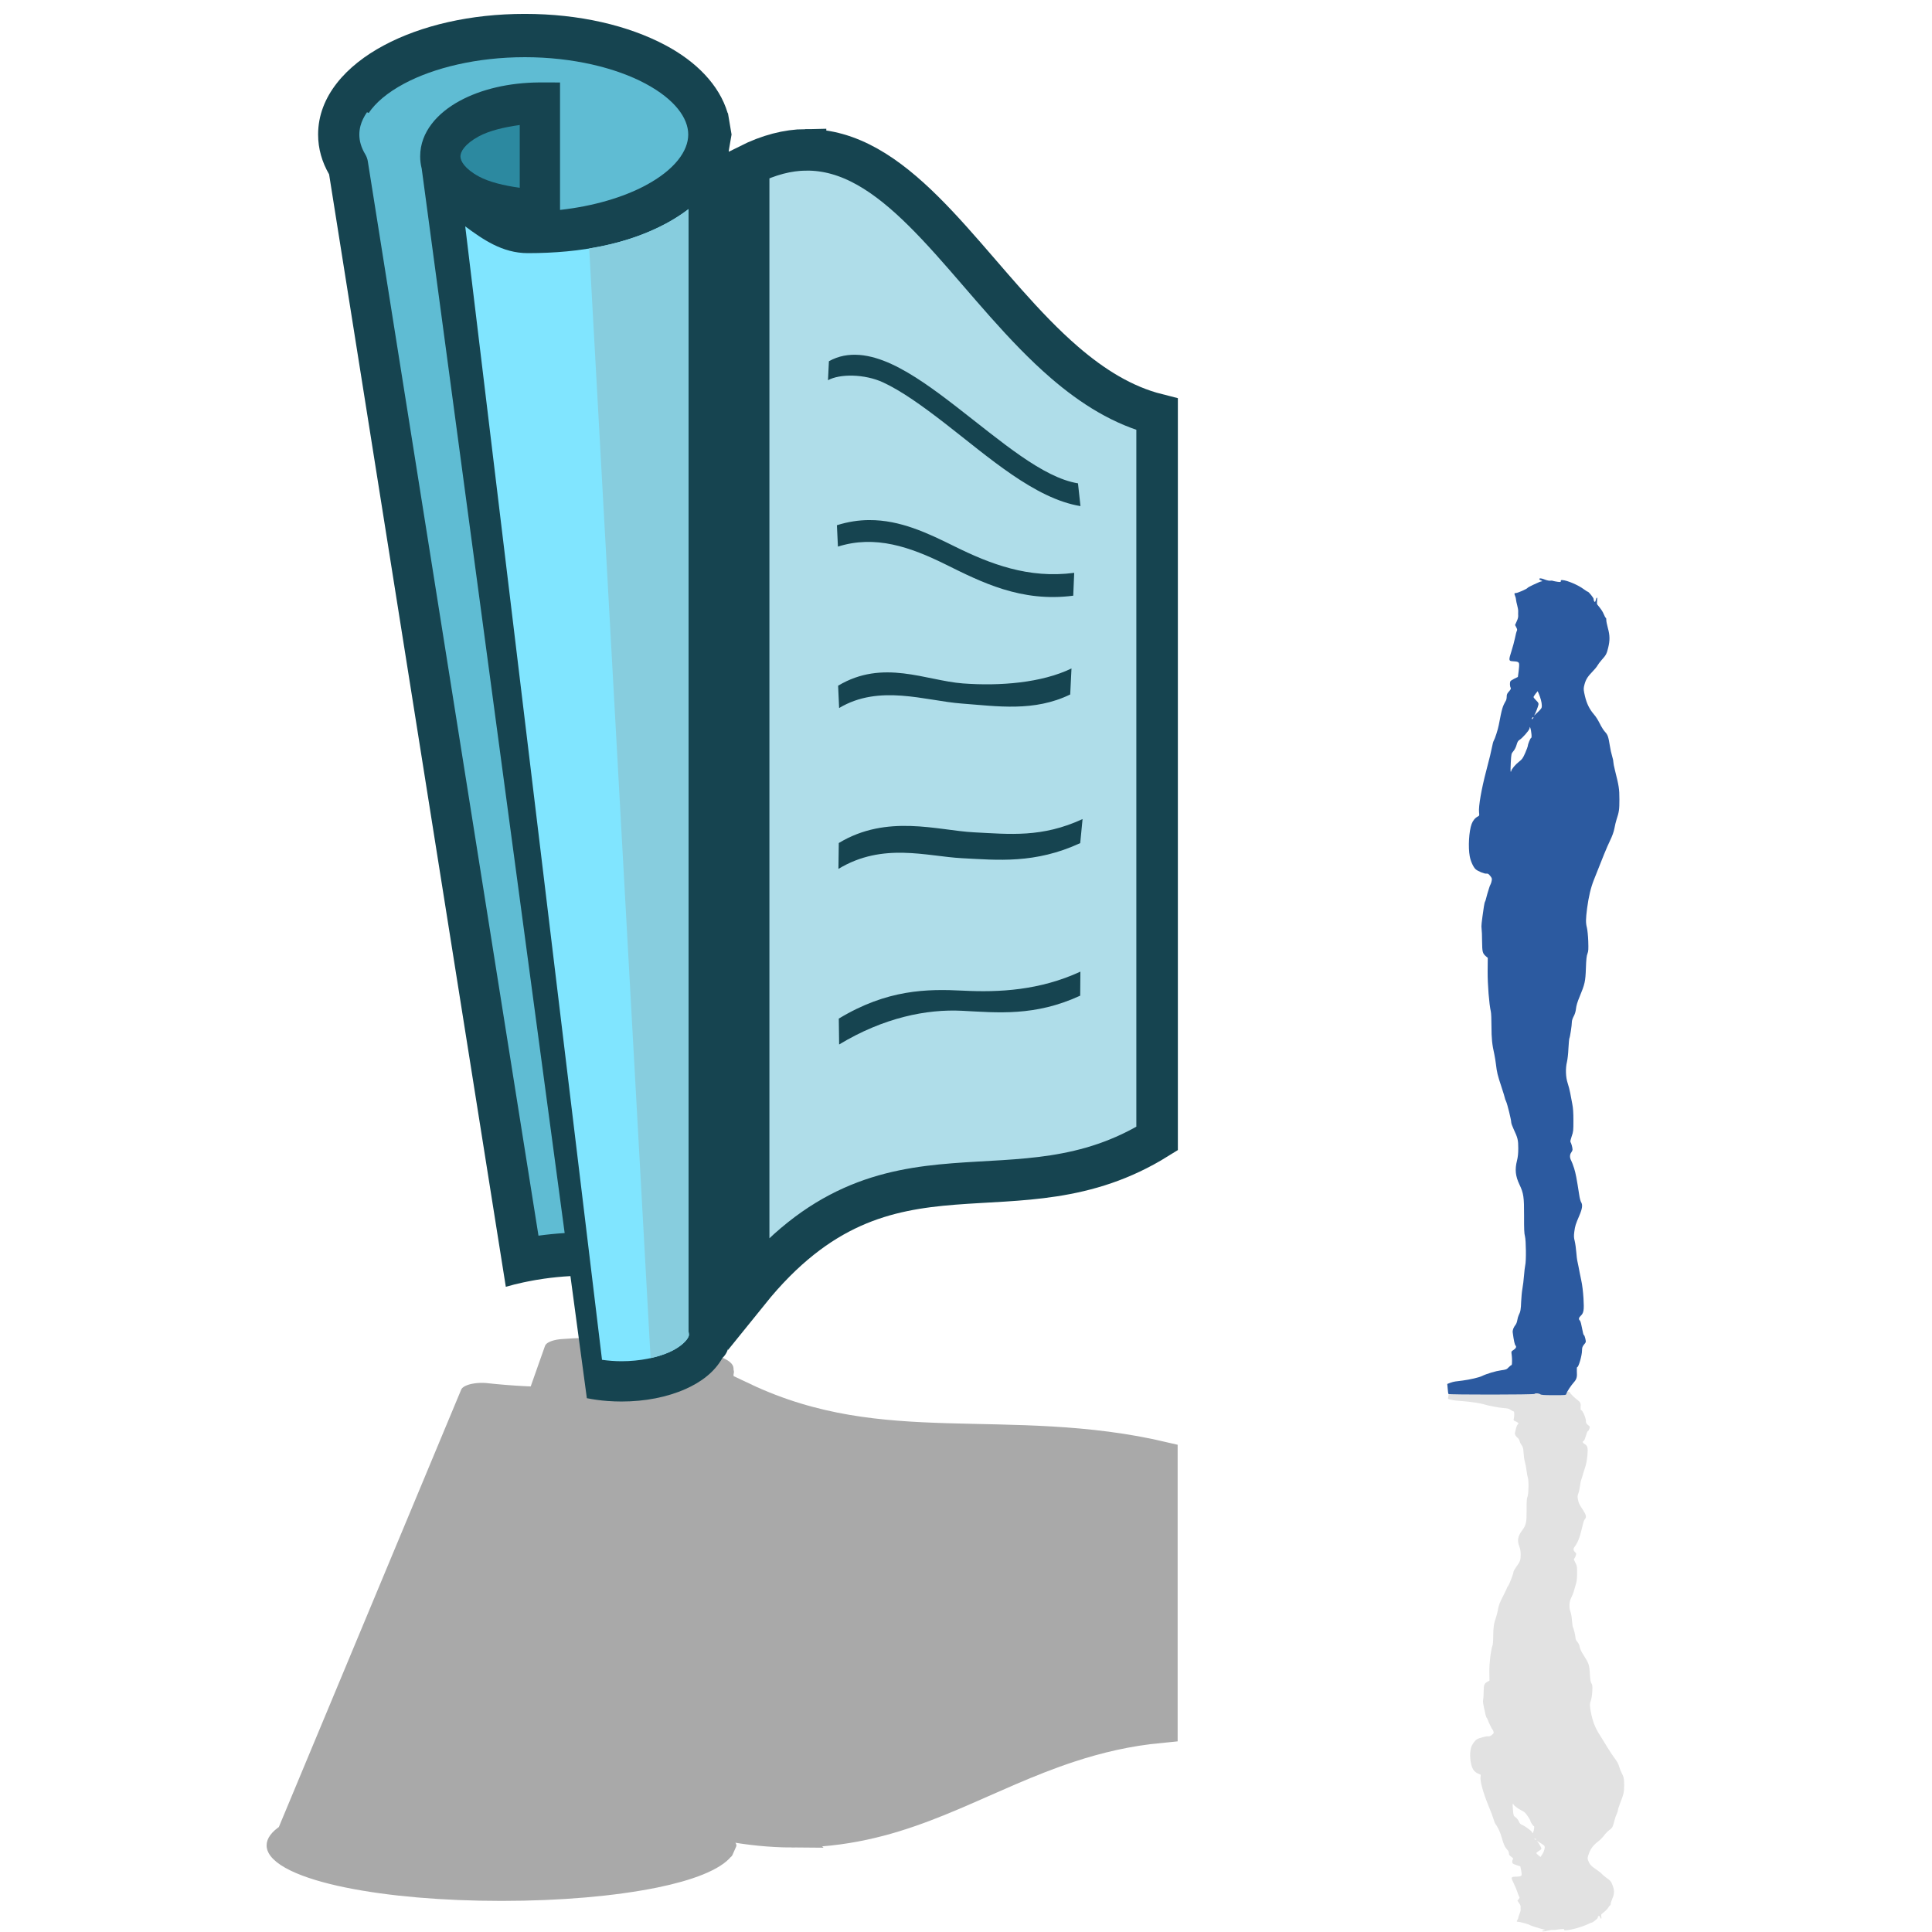 <?xml version="1.0" encoding="UTF-8" standalone="no"?>
<svg
   xmlns:dc="http://purl.org/dc/elements/1.1/"
   xmlns:cc="http://creativecommons.org/ns#"
   xmlns:rdf="http://www.w3.org/1999/02/22-rdf-syntax-ns#"
   xmlns:svg="http://www.w3.org/2000/svg"
   xmlns="http://www.w3.org/2000/svg"
   xmlns:sodipodi="http://sodipodi.sourceforge.net/DTD/sodipodi-0.dtd"
   xmlns:inkscape="http://www.inkscape.org/namespaces/inkscape"
   width="400"
   height="400"
   viewBox="0 0 105.833 105.833"
   version="1.1"
   id="svg8"
   inkscape:version="1.0 (4035a4fb49, 2020-05-01)"
   sodipodi:docname="book.svg">
  <defs
     id="defs2">
    <filter
       height="1.147"
       y="-0.073"
       width="1.697"
       x="-0.349"
       id="filter1607"
       style="color-interpolation-filters:sRGB"
       inkscape:collect="always">
      <feGaussianBlur
         id="feGaussianBlur1609"
         stdDeviation="1.114"
         inkscape:collect="always" />
    </filter>
    <filter
       height="1.217"
       y="-0.108"
       width="1.359"
       x="-0.179"
       id="filter1943"
       style="color-interpolation-filters:sRGB"
       inkscape:collect="always">
      <feGaussianBlur
         id="feGaussianBlur1945"
         stdDeviation="3.797"
         inkscape:collect="always" />
    </filter>
  </defs>
  <sodipodi:namedview
     id="base"
     pagecolor="#ffffff"
     bordercolor="#666666"
     borderopacity="1.0"
     inkscape:pageopacity="0.0"
     inkscape:pageshadow="2"
     inkscape:zoom="1.4"
     inkscape:cx="248.98884"
     inkscape:cy="176.2052"
     inkscape:document-units="mm"
     inkscape:current-layer="layer1"
     inkscape:document-rotation="0"
     showgrid="false"
     inkscape:window-width="1920"
     inkscape:window-height="1001"
     inkscape:window-x="-9"
     inkscape:window-y="-9"
     inkscape:window-maximized="1"
     inkscape:object-paths="false"
     inkscape:object-nodes="false"
     units="px" />
  <g
     inkscape:label="Layer 1"
     inkscape:groupmode="layer"
     id="layer1">
    <g
       style="opacity:0.338;fill:#000000;stroke:#000000;filter:url(#filter1943)"
       id="g1489"
       transform="matrix(0.937,0,0,-0.357,5.088,104.191)">
      <path
         style="color:#000000;font-style:normal;font-variant:normal;font-weight:normal;font-stretch:normal;font-size:medium;line-height:normal;font-family:sans-serif;font-variant-ligatures:normal;font-variant-position:normal;font-variant-caps:normal;font-variant-numeric:normal;font-variant-alternates:normal;font-variant-east-asian:normal;font-feature-settings:normal;font-variation-settings:normal;text-indent:0;text-align:start;text-decoration:none;text-decoration-line:none;text-decoration-style:solid;text-decoration-color:#000000;letter-spacing:normal;word-spacing:normal;text-transform:none;writing-mode:lr-tb;direction:ltr;text-orientation:mixed;dominant-baseline:auto;baseline-shift:baseline;text-anchor:start;white-space:normal;shape-padding:0;shape-margin:0;inline-size:0;clip-rule:nonzero;display:inline;overflow:visible;visibility:visible;isolation:auto;mix-blend-mode:normal;color-interpolation:sRGB;color-interpolation-filters:linearRGB;solid-color:#000000;solid-opacity:1;vector-effect:none;fill:#000000;fill-opacity:1;fill-rule:nonzero;stroke:#000000;stroke-width:2.439;stroke-linecap:round;stroke-linejoin:round;stroke-miterlimit:4;stroke-dasharray:none;stroke-dashoffset:0;stroke-opacity:1;color-rendering:auto;image-rendering:auto;shape-rendering:auto;text-rendering:auto;enable-background:accumulate;stop-color:#000000"
         d="m 23.888,1.392 c -3.283,0 -6.268,0.695 -8.539,1.91 -2.272,1.215 -3.973,3.076 -3.973,5.392 0,0.872 0.243,1.679 0.666,2.411 l 10.281,64.724 0.415,2.611 c 0.34,-0.099 0.696,-0.187 1.061,-0.266 0.082,-0.018 0.166,-0.034 0.249,-0.051 0.1,-0.02 0.201,-0.04 0.302,-0.058 0.069,-0.013 0.137,-0.026 0.207,-0.038 0.165,-0.028 0.331,-0.054 0.5,-0.078 0.515,-0.073 1.047,-0.126 1.592,-0.156 l 0.641,4.771 0.353,2.619 c 0.403,0.08 0.822,0.138 1.254,0.17 0.277,0.02 0.558,0.031 0.844,0.031 1.428,-1.6e-5 2.762,-0.263 3.876,-0.757 0.94,-0.417 1.751,-1.02 2.231,-1.877 0.247,-0.231 0.387,-0.553 0.387,-0.891 v -0.254 c 0.009,-0.092 0.025,-0.182 0.025,-0.275 v -0.002 c -5.7e-5,-0.092 -0.016,-0.182 -0.025,-0.273 v -0.001 -71.394 l 0.167,-0.967 -0.216,-1.279 -0.024,-0.031 C 35.655,5.679 34.247,4.275 32.427,3.302 30.155,2.087 27.171,1.392 23.888,1.392 Z"
         id="path1467" />
      <path
         style="fill:#000000;stroke:#000000;stroke-width:2.514;stroke-linecap:square;stroke-miterlimit:4;stroke-dasharray:none"
         d="m 40.88,9.621 c -1.078,0.017 -2.218,0.299 -3.443,0.916 v 68.176 c 4.243,-5.262 8.317,-6.175 12.426,-6.497 3.989,-0.313 8.009,-0.083 12.297,-2.75 V 25.631 c -2.07,-0.523 -3.906,-1.679 -5.601,-3.14 -2.489,-2.145 -4.679,-4.948 -6.872,-7.39 -2.193,-2.442 -4.389,-4.518 -6.878,-5.222 -0.622,-0.176 -1.264,-0.267 -1.929,-0.257 z"
         id="path1469" />
      <path
         style="color:#000000;font-style:normal;font-variant:normal;font-weight:normal;font-stretch:normal;font-size:medium;line-height:normal;font-family:sans-serif;font-variant-ligatures:normal;font-variant-position:normal;font-variant-caps:normal;font-variant-numeric:normal;font-variant-alternates:normal;font-variant-east-asian:normal;font-feature-settings:normal;font-variation-settings:normal;text-indent:0;text-align:start;text-decoration:none;text-decoration-line:none;text-decoration-style:solid;text-decoration-color:#000000;letter-spacing:normal;word-spacing:normal;text-transform:none;writing-mode:lr-tb;direction:ltr;text-orientation:mixed;dominant-baseline:auto;baseline-shift:baseline;text-anchor:start;white-space:normal;shape-padding:0;shape-margin:0;inline-size:0;clip-rule:nonzero;display:inline;overflow:visible;visibility:visible;isolation:auto;mix-blend-mode:normal;color-interpolation:sRGB;color-interpolation-filters:linearRGB;solid-color:#000000;solid-opacity:1;vector-effect:none;fill:#000000;fill-opacity:1;fill-rule:nonzero;stroke:#000000;stroke-width:2.439;stroke-linecap:round;stroke-linejoin:round;stroke-miterlimit:4;stroke-dasharray:none;stroke-dashoffset:0;stroke-opacity:1;color-rendering:auto;image-rendering:auto;shape-rendering:auto;text-rendering:auto;enable-background:accumulate;stop-color:#000000"
         d="m 33.796,13.21 v 67.846 c 4e-6,0.073 0.007,0.146 0.02,0.219 0.004,0.02 0.005,0.038 0.005,0.055 -5.3e-5,0.018 -0.002,0.035 -0.005,0.056 -0.002,0.011 -0.004,0.022 -0.006,0.033 -0.004,0.011 -0.008,0.021 -0.012,0.032 -0.071,0.2 -0.435,0.622 -1.17,0.948 -0.735,0.326 -1.768,0.547 -2.887,0.547 -0.411,0 -0.806,-0.033 -1.18,-0.086 L 20.282,14.254 c 1.066,0.785 2.24,1.62 3.791,1.62 3.283,0 6.083,-0.571 8.355,-1.787 0.49,-0.262 0.948,-0.556 1.369,-0.878 z"
         id="path1471" />
      <path
         style="color:#000000;font-style:normal;font-variant:normal;font-weight:normal;font-stretch:normal;font-size:medium;line-height:normal;font-family:sans-serif;font-variant-ligatures:normal;font-variant-position:normal;font-variant-caps:normal;font-variant-numeric:normal;font-variant-alternates:normal;font-variant-east-asian:normal;font-feature-settings:normal;font-variation-settings:normal;text-indent:0;text-align:start;text-decoration:none;text-decoration-line:none;text-decoration-style:solid;text-decoration-color:#000000;letter-spacing:normal;word-spacing:normal;text-transform:none;writing-mode:lr-tb;direction:ltr;text-orientation:mixed;dominant-baseline:auto;baseline-shift:baseline;text-anchor:start;white-space:normal;shape-padding:0;shape-margin:0;inline-size:0;clip-rule:nonzero;display:inline;overflow:visible;visibility:visible;isolation:auto;mix-blend-mode:normal;color-interpolation:sRGB;color-interpolation-filters:linearRGB;solid-color:#000000;solid-opacity:1;vector-effect:none;fill:#000000;fill-opacity:1;fill-rule:nonzero;stroke:#000000;stroke-width:2.439;stroke-linecap:round;stroke-linejoin:round;stroke-miterlimit:4;stroke-dasharray:none;stroke-dashoffset:0;stroke-opacity:1;color-rendering:auto;image-rendering:auto;shape-rendering:auto;text-rendering:auto;enable-background:accumulate;stop-color:#000000"
         d="m 23.581,8.119 v 3.798 c -0.969,-0.132 -1.858,-0.351 -2.467,-0.68 -0.863,-0.466 -1.123,-0.938 -1.123,-1.22 -2.2e-5,-0.28 0.257,-0.748 1.113,-1.213 0.609,-0.331 1.502,-0.553 2.477,-0.686 z"
         id="path1473" />
      <path
         style="color:#000000;font-style:normal;font-variant:normal;font-weight:normal;font-stretch:normal;font-size:medium;line-height:normal;font-family:sans-serif;font-variant-ligatures:normal;font-variant-position:normal;font-variant-caps:normal;font-variant-numeric:normal;font-variant-alternates:normal;font-variant-east-asian:normal;font-feature-settings:normal;font-variation-settings:normal;text-indent:0;text-align:start;text-decoration:none;text-decoration-line:none;text-decoration-style:solid;text-decoration-color:#000000;letter-spacing:normal;word-spacing:normal;text-transform:none;writing-mode:lr-tb;direction:ltr;text-orientation:mixed;dominant-baseline:auto;baseline-shift:baseline;text-anchor:start;white-space:normal;shape-padding:0;shape-margin:0;inline-size:0;clip-rule:nonzero;display:inline;overflow:visible;visibility:visible;isolation:auto;mix-blend-mode:normal;color-interpolation:sRGB;color-interpolation-filters:linearRGB;solid-color:#000000;solid-opacity:1;vector-effect:none;fill:#000000;fill-opacity:1;fill-rule:nonzero;stroke:#000000;stroke-width:2.439;stroke-linecap:round;stroke-linejoin:round;stroke-miterlimit:4;stroke-dasharray:none;stroke-dashoffset:0;stroke-opacity:1;color-rendering:auto;image-rendering:auto;shape-rendering:auto;text-rendering:auto;enable-background:accumulate;stop-color:#000000"
         d="m 23.888,4.013 c 2.904,0 5.52,0.646 7.303,1.6 1.783,0.954 2.589,2.089 2.589,3.081 0,0.993 -0.806,2.129 -2.589,3.082 -1.333,0.713 -3.133,1.254 -5.171,1.482 V 5.543 l -1.218,-0.002 c -0.014,-2.2e-5 -0.027,-2.2e-5 -0.04,0 h -0.004 -0.004 c -1.837,0.016 -3.506,0.409 -4.815,1.12 -1.309,0.712 -2.385,1.858 -2.385,3.356 1.8e-5,0.258 0.034,0.504 0.093,0.74 l 8.653,64.43 c -0.539,0.034 -1.068,0.087 -1.585,0.158 l -2.45e-4,-0.002 -10.328,-65.018 c -0.024,-0.153 -0.077,-0.3 -0.156,-0.432 C 13.977,9.468 13.872,9.078 13.872,8.695 v -2.44e-4 -2.43e-4 c 5.9e-5,-0.172 0.022,-0.344 0.068,-0.521 8.3e-5,-3.66e-4 -8.3e-5,-6e-4 0,-9.64e-4 l 2.44e-4,-5.07e-4 c 0.07,-0.268 0.203,-0.547 0.395,-0.828 l 0.104,0.045 C 14.85,6.778 15.553,6.165 16.585,5.613 18.368,4.659 20.984,4.013 23.888,4.013 Z"
         id="path1475" />
      <path
         id="path1477"
         style="color:#000000;font-style:normal;font-variant:normal;font-weight:normal;font-stretch:normal;font-size:medium;line-height:normal;font-family:sans-serif;font-variant-ligatures:normal;font-variant-position:normal;font-variant-caps:normal;font-variant-numeric:normal;font-variant-alternates:normal;font-variant-east-asian:normal;font-feature-settings:normal;font-variation-settings:normal;text-indent:0;text-align:start;text-decoration:none;text-decoration-line:none;text-decoration-style:solid;text-decoration-color:#000000;letter-spacing:normal;word-spacing:normal;text-transform:none;writing-mode:lr-tb;direction:ltr;text-orientation:mixed;dominant-baseline:auto;baseline-shift:baseline;text-anchor:start;white-space:normal;shape-padding:0;shape-margin:0;inline-size:0;clip-rule:nonzero;display:inline;overflow:visible;visibility:visible;isolation:auto;mix-blend-mode:normal;color-interpolation:sRGB;color-interpolation-filters:linearRGB;solid-color:#000000;solid-opacity:1;vector-effect:none;fill:#000000;fill-opacity:1;fill-rule:nonzero;stroke:#000000;stroke-width:2.439;stroke-linecap:round;stroke-linejoin:round;stroke-miterlimit:4;stroke-dasharray:none;stroke-dashoffset:0;stroke-opacity:1;color-rendering:auto;image-rendering:auto;shape-rendering:auto;text-rendering:auto;enable-background:accumulate;stop-color:#000000"
         d="m 33.796,13.21 c -0.42,0.322 -0.879,0.616 -1.369,0.878 -1.36,0.728 -2.911,1.223 -4.641,1.504 l 3.715,67.163 c 0.42,-0.093 0.804,-0.215 1.127,-0.358 0.735,-0.326 1.099,-0.748 1.17,-0.948 0.004,-0.011 0.008,-0.021 0.012,-0.032 0.002,-0.011 0.004,-0.022 0.006,-0.033 0.004,-0.02 0.005,-0.038 0.005,-0.056 -6.4e-5,-0.018 -0.002,-0.035 -0.005,-0.055 -0.013,-0.072 -0.02,-0.145 -0.02,-0.219 z" />
      <path
         style="color:#000000;font-style:normal;font-variant:normal;font-weight:normal;font-stretch:normal;font-size:medium;line-height:normal;font-family:sans-serif;font-variant-ligatures:normal;font-variant-position:normal;font-variant-caps:normal;font-variant-numeric:normal;font-variant-alternates:normal;font-variant-east-asian:normal;font-feature-settings:normal;font-variation-settings:normal;text-indent:0;text-align:start;text-decoration:none;text-decoration-line:none;text-decoration-style:solid;text-decoration-color:#000000;letter-spacing:normal;word-spacing:normal;text-transform:none;writing-mode:lr-tb;direction:ltr;text-orientation:mixed;dominant-baseline:auto;baseline-shift:baseline;text-anchor:start;white-space:normal;shape-padding:0;shape-margin:0;inline-size:0;clip-rule:nonzero;display:inline;overflow:visible;visibility:visible;isolation:auto;mix-blend-mode:normal;color-interpolation:sRGB;color-interpolation-filters:linearRGB;solid-color:#000000;solid-opacity:1;vector-effect:none;fill:#000000;fill-opacity:1;fill-rule:nonzero;stroke:#000000;stroke-width:1.219;stroke-linecap:butt;stroke-linejoin:miter;stroke-miterlimit:4;stroke-dasharray:none;stroke-dashoffset:0;stroke-opacity:1;color-rendering:auto;image-rendering:auto;shape-rendering:auto;text-rendering:auto;enable-background:accumulate;stop-color:#000000"
         d="m 44.142,22.036 c -0.641,-0.05 -1.267,0.055 -1.847,0.381 l -0.056,1.15 c 0.71,-0.398 2.221,-0.385 3.334,0.13 1.114,0.515 2.394,1.435 3.723,2.463 2.657,2.057 5.458,4.573 8.226,5.026 l -0.151,-1.378 c -2.14,-0.35 -4.634,-2.527 -7.328,-4.612 -1.347,-1.043 -2.669,-2.012 -3.957,-2.607 -0.644,-0.297 -1.302,-0.503 -1.943,-0.554 z"
         id="path1479"
         sodipodi:nodetypes="sccssccsss" />
      <path
         style="color:#000000;font-style:normal;font-variant:normal;font-weight:normal;font-stretch:normal;font-size:medium;line-height:normal;font-family:sans-serif;font-variant-ligatures:normal;font-variant-position:normal;font-variant-caps:normal;font-variant-numeric:normal;font-variant-alternates:normal;font-variant-east-asian:normal;font-feature-settings:normal;font-variation-settings:normal;text-indent:0;text-align:start;text-decoration:none;text-decoration-line:none;text-decoration-style:solid;text-decoration-color:#000000;letter-spacing:normal;word-spacing:normal;text-transform:none;writing-mode:lr-tb;direction:ltr;text-orientation:mixed;dominant-baseline:auto;baseline-shift:baseline;text-anchor:start;white-space:normal;shape-padding:0;shape-margin:0;inline-size:0;clip-rule:nonzero;display:inline;overflow:visible;visibility:visible;isolation:auto;mix-blend-mode:normal;color-interpolation:sRGB;color-interpolation-filters:linearRGB;solid-color:#000000;solid-opacity:1;vector-effect:none;fill:#000000;fill-opacity:1;fill-rule:nonzero;stroke:#000000;stroke-width:1.219;stroke-linecap:butt;stroke-linejoin:miter;stroke-miterlimit:4;stroke-dasharray:none;stroke-dashoffset:0;stroke-opacity:1;color-rendering:auto;image-rendering:auto;shape-rendering:auto;text-rendering:auto;enable-background:accumulate;stop-color:#000000"
         d="m 44.731,32.031 c -0.626,0.004 -1.275,0.098 -1.952,0.312 l 0.062,1.294 c 2.254,-0.714 4.368,0.016 6.513,1.077 2.144,1.061 4.574,2.31 7.73,1.894 l 0.058,-1.383 c -2.764,0.365 -5.091,-0.537 -7.246,-1.603 -1.616,-0.8 -3.286,-1.602 -5.164,-1.59 z"
         id="path1481"
         sodipodi:nodetypes="sccsccss" />
      <path
         style="color:#000000;font-style:normal;font-variant:normal;font-weight:normal;font-stretch:normal;font-size:medium;line-height:normal;font-family:sans-serif;font-variant-ligatures:normal;font-variant-position:normal;font-variant-caps:normal;font-variant-numeric:normal;font-variant-alternates:normal;font-variant-east-asian:normal;font-feature-settings:normal;font-variation-settings:normal;text-indent:0;text-align:start;text-decoration:none;text-decoration-line:none;text-decoration-style:solid;text-decoration-color:#000000;letter-spacing:normal;word-spacing:normal;text-transform:none;writing-mode:lr-tb;direction:ltr;text-orientation:mixed;dominant-baseline:auto;baseline-shift:baseline;text-anchor:start;white-space:normal;shape-padding:0;shape-margin:0;inline-size:0;clip-rule:nonzero;display:inline;overflow:visible;visibility:visible;isolation:auto;mix-blend-mode:normal;color-interpolation:sRGB;color-interpolation-filters:linearRGB;solid-color:#000000;solid-opacity:1;vector-effect:none;fill:#000000;fill-opacity:1;fill-rule:nonzero;stroke:#000000;stroke-width:1.219;stroke-linecap:butt;stroke-linejoin:miter;stroke-miterlimit:4;stroke-dasharray:none;stroke-dashoffset:0;stroke-opacity:1;color-rendering:auto;image-rendering:auto;shape-rendering:auto;text-rendering:auto;enable-background:accumulate;stop-color:#000000"
         d="m 56.978,41.012 c -1.797,0.872 -4.328,1.076 -6.57,0.907 -2.242,-0.169 -4.834,-1.495 -7.556,0.138 l 0.061,1.351 c 2.437,-1.462 5.219,-0.438 7.403,-0.273 2.185,0.165 4.396,0.514 6.584,-0.547 z"
         id="path1483"
         sodipodi:nodetypes="csccscc" />
      <path
         style="color:#000000;font-style:normal;font-variant:normal;font-weight:normal;font-stretch:normal;font-size:medium;line-height:normal;font-family:sans-serif;font-variant-ligatures:normal;font-variant-position:normal;font-variant-caps:normal;font-variant-numeric:normal;font-variant-alternates:normal;font-variant-east-asian:normal;font-feature-settings:normal;font-variation-settings:normal;text-indent:0;text-align:start;text-decoration:none;text-decoration-line:none;text-decoration-style:solid;text-decoration-color:#000000;letter-spacing:normal;word-spacing:normal;text-transform:none;writing-mode:lr-tb;direction:ltr;text-orientation:mixed;dominant-baseline:auto;baseline-shift:baseline;text-anchor:start;white-space:normal;shape-padding:0;shape-margin:0;inline-size:0;clip-rule:nonzero;display:inline;overflow:visible;visibility:visible;isolation:auto;mix-blend-mode:normal;color-interpolation:sRGB;color-interpolation-filters:linearRGB;solid-color:#000000;solid-opacity:1;vector-effect:none;fill:#000000;fill-opacity:1;fill-rule:nonzero;stroke:#000000;stroke-width:1.219;stroke-linecap:butt;stroke-linejoin:miter;stroke-miterlimit:4;stroke-dasharray:none;stroke-dashoffset:0;stroke-opacity:1;color-rendering:auto;image-rendering:auto;shape-rendering:auto;text-rendering:auto;enable-background:accumulate;stop-color:#000000"
         d="m 57.648,50.129 c -2.463,1.137 -4.398,0.913 -6.579,0.802 -2.18,-0.111 -5.245,-1.126 -8.176,0.648 l -0.022,1.566 c 2.692,-1.629 5.35,-0.756 7.483,-0.647 2.133,0.109 4.407,0.355 7.152,-0.913 z"
         id="path1485"
         sodipodi:nodetypes="csccscc" />
      <path
         style="color:#000000;font-style:normal;font-variant:normal;font-weight:normal;font-stretch:normal;font-size:medium;line-height:normal;font-family:sans-serif;font-variant-ligatures:normal;font-variant-position:normal;font-variant-caps:normal;font-variant-numeric:normal;font-variant-alternates:normal;font-variant-east-asian:normal;font-feature-settings:normal;font-variation-settings:normal;text-indent:0;text-align:start;text-decoration:none;text-decoration-line:none;text-decoration-style:solid;text-decoration-color:#000000;letter-spacing:normal;word-spacing:normal;text-transform:none;writing-mode:lr-tb;direction:ltr;text-orientation:mixed;dominant-baseline:auto;baseline-shift:baseline;text-anchor:start;white-space:normal;shape-padding:0;shape-margin:0;inline-size:0;clip-rule:nonzero;display:inline;overflow:visible;visibility:visible;isolation:auto;mix-blend-mode:normal;color-interpolation:sRGB;color-interpolation-filters:linearRGB;solid-color:#000000;solid-opacity:1;vector-effect:none;fill:#000000;fill-opacity:1;fill-rule:nonzero;stroke:#000000;stroke-width:1.219;stroke-linecap:butt;stroke-linejoin:miter;stroke-miterlimit:4;stroke-dasharray:none;stroke-dashoffset:0;stroke-opacity:1;color-rendering:auto;image-rendering:auto;shape-rendering:auto;text-rendering:auto;enable-background:accumulate;stop-color:#000000"
         d="m 57.517,59.364 c -2.463,1.137 -4.921,1.263 -7.101,1.151 -2.18,-0.111 -4.592,-0.081 -7.523,1.692 l 0.021,1.566 c 2.692,-1.629 5.307,-2.149 7.439,-2.04 2.133,0.109 4.407,0.354 7.152,-0.914 z"
         id="path1487"
         sodipodi:nodetypes="csccscc" />
    </g>
    <path
       transform="matrix(1.259,0,0,0.813,-12.362,24.519)"
       style="opacity:0.338;fill:#000000;stroke:none;stroke-width:0.449;stroke-miterlimit:4;stroke-dasharray:none;filter:url(#filter1607)"
       id="path1465"
       d="m 76.917,99.958 c 0,-0.017 0.034,-0.045 0.08,-0.063 0.068,-0.028 0.071,-0.034 0.02,-0.043 -0.065,-0.014 -0.094,-0.026 -0.389,-0.162 -0.119,-0.057 -0.227,-0.117 -0.236,-0.134 -0.028,-0.045 -0.438,-0.225 -0.514,-0.225 -0.077,0 -0.082,-0.02 -0.034,-0.134 0.02,-0.043 0.037,-0.117 0.04,-0.165 0.003,-0.045 0.028,-0.162 0.054,-0.256 0.026,-0.094 0.045,-0.207 0.043,-0.256 -0.003,-0.045 -0.003,-0.105 -0.003,-0.128 0.011,-0.125 -0.003,-0.193 -0.068,-0.333 l -0.068,-0.153 0.054,-0.102 c 0.043,-0.08 0.048,-0.117 0.026,-0.159 -0.017,-0.028 -0.054,-0.173 -0.082,-0.318 -0.031,-0.145 -0.099,-0.406 -0.156,-0.58 -0.128,-0.395 -0.125,-0.441 0.028,-0.452 0.247,-0.014 0.293,-0.031 0.31,-0.114 0.009,-0.043 0,-0.19 -0.02,-0.333 l -0.034,-0.256 -0.153,-0.074 c -0.082,-0.04 -0.162,-0.091 -0.176,-0.114 -0.034,-0.054 -0.031,-0.216 0.006,-0.284 0.026,-0.048 0.011,-0.077 -0.071,-0.171 -0.082,-0.091 -0.102,-0.134 -0.102,-0.233 0,-0.065 -0.017,-0.148 -0.037,-0.179 -0.151,-0.261 -0.173,-0.333 -0.318,-1.091 -0.037,-0.196 -0.168,-0.603 -0.225,-0.696 -0.02,-0.031 -0.051,-0.145 -0.071,-0.256 -0.04,-0.207 -0.114,-0.52 -0.259,-1.066 -0.219,-0.83 -0.352,-1.6 -0.324,-1.862 0.017,-0.139 0.014,-0.153 -0.048,-0.185 -0.128,-0.065 -0.225,-0.182 -0.281,-0.335 -0.119,-0.315 -0.162,-1.037 -0.085,-1.441 0.04,-0.222 0.159,-0.48 0.259,-0.574 0.099,-0.091 0.398,-0.213 0.486,-0.199 0.063,0.009 0.097,-0.011 0.165,-0.099 0.077,-0.094 0.085,-0.122 0.068,-0.213 -0.009,-0.06 -0.034,-0.134 -0.051,-0.165 -0.02,-0.031 -0.051,-0.114 -0.071,-0.185 -0.023,-0.071 -0.054,-0.179 -0.074,-0.242 -0.02,-0.063 -0.045,-0.159 -0.057,-0.213 -0.011,-0.054 -0.031,-0.111 -0.043,-0.128 -0.014,-0.014 -0.037,-0.117 -0.054,-0.227 -0.108,-0.739 -0.119,-0.861 -0.102,-0.978 0.011,-0.071 0.023,-0.33 0.023,-0.571 0.006,-0.475 0.02,-0.531 0.182,-0.671 l 0.071,-0.06 -0.006,-0.608 c -0.003,-0.588 0.065,-1.447 0.142,-1.782 0.017,-0.065 0.028,-0.364 0.028,-0.659 0,-0.534 0.028,-0.816 0.131,-1.265 0.023,-0.108 0.054,-0.301 0.068,-0.426 0.043,-0.361 0.074,-0.492 0.242,-0.995 0.085,-0.261 0.156,-0.489 0.156,-0.509 0,-0.02 0.023,-0.085 0.054,-0.148 0.057,-0.122 0.23,-0.824 0.23,-0.938 0,-0.04 0.045,-0.171 0.102,-0.29 0.188,-0.401 0.21,-0.495 0.21,-0.858 0,-0.239 -0.017,-0.395 -0.057,-0.554 -0.099,-0.392 -0.071,-0.688 0.111,-1.066 0.185,-0.389 0.207,-0.554 0.205,-1.393 -0.003,-0.588 0.006,-0.787 0.04,-0.909 0.048,-0.185 0.06,-1.108 0.011,-1.293 -0.014,-0.063 -0.04,-0.267 -0.054,-0.455 -0.014,-0.188 -0.045,-0.449 -0.071,-0.583 -0.026,-0.134 -0.048,-0.395 -0.057,-0.583 -0.011,-0.344 -0.028,-0.446 -0.108,-0.6 -0.023,-0.045 -0.051,-0.145 -0.063,-0.219 -0.011,-0.074 -0.043,-0.162 -0.071,-0.199 -0.102,-0.131 -0.148,-0.253 -0.134,-0.358 0.048,-0.361 0.085,-0.534 0.125,-0.577 0.054,-0.06 0.017,-0.128 -0.105,-0.207 -0.088,-0.054 -0.088,-0.063 -0.068,-0.199 0.017,-0.128 0.023,-0.273 0.011,-0.418 -0.003,-0.028 -0.014,-0.051 -0.028,-0.051 -0.014,0 -0.068,-0.045 -0.119,-0.097 -0.085,-0.091 -0.117,-0.102 -0.335,-0.131 -0.233,-0.031 -0.645,-0.153 -0.853,-0.256 -0.128,-0.063 -0.543,-0.159 -0.853,-0.199 -0.134,-0.017 -0.284,-0.037 -0.335,-0.043 -0.054,-0.006 -0.153,-0.034 -0.225,-0.06 l -0.131,-0.051 0.02,-0.21 c 0.009,-0.114 0.023,-0.222 0.034,-0.236 0.023,-0.037 3.811,-0.034 3.834,0.003 0.026,0.043 0.19,0.031 0.253,-0.014 0.045,-0.034 0.165,-0.043 0.603,-0.043 0.546,0 0.546,0 0.563,0.065 0.02,0.085 0.21,0.372 0.341,0.517 0.117,0.131 0.142,0.227 0.125,0.483 -0.006,0.119 0,0.185 0.02,0.185 0.06,0 0.21,0.52 0.21,0.739 0.003,0.134 0.017,0.173 0.091,0.267 0.088,0.105 0.091,0.108 0.057,0.261 -0.02,0.085 -0.045,0.153 -0.06,0.153 -0.023,0 -0.048,0.094 -0.117,0.446 -0.017,0.099 -0.051,0.193 -0.071,0.21 -0.06,0.048 -0.048,0.122 0.031,0.196 0.145,0.134 0.165,0.253 0.134,0.784 -0.02,0.315 -0.054,0.6 -0.102,0.821 -0.04,0.188 -0.094,0.449 -0.117,0.583 -0.026,0.134 -0.051,0.261 -0.06,0.284 -0.009,0.023 -0.028,0.188 -0.043,0.364 -0.014,0.173 -0.045,0.401 -0.071,0.503 -0.04,0.156 -0.043,0.225 -0.017,0.421 0.034,0.256 0.054,0.318 0.23,0.73 0.125,0.293 0.148,0.466 0.071,0.583 -0.023,0.037 -0.063,0.179 -0.082,0.318 -0.119,0.767 -0.156,0.955 -0.227,1.188 -0.045,0.142 -0.105,0.298 -0.134,0.35 -0.068,0.122 -0.065,0.264 0.006,0.355 0.031,0.04 0.057,0.099 0.057,0.134 0,0.08 -0.057,0.287 -0.091,0.333 -0.017,0.02 0.006,0.117 0.054,0.256 0.074,0.21 0.077,0.25 0.077,0.705 0,0.35 -0.014,0.554 -0.051,0.739 -0.026,0.142 -0.068,0.358 -0.091,0.483 -0.023,0.125 -0.074,0.324 -0.114,0.441 -0.088,0.261 -0.102,0.654 -0.031,0.946 0.026,0.105 0.057,0.372 0.065,0.597 0.011,0.222 0.031,0.423 0.043,0.452 0.031,0.057 0.111,0.583 0.111,0.725 0,0.065 0.034,0.168 0.082,0.256 0.054,0.099 0.088,0.21 0.102,0.341 0.014,0.131 0.063,0.298 0.156,0.52 0.239,0.577 0.264,0.688 0.284,1.279 0.014,0.398 0.031,0.557 0.071,0.654 0.043,0.108 0.045,0.19 0.034,0.554 -0.009,0.236 -0.037,0.503 -0.06,0.597 -0.057,0.225 -0.054,0.372 0.009,0.867 0.071,0.523 0.162,0.909 0.301,1.265 0.387,0.986 0.585,1.472 0.716,1.742 0.108,0.225 0.168,0.392 0.199,0.554 0.023,0.128 0.065,0.304 0.094,0.389 0.114,0.347 0.128,0.441 0.128,0.895 0,0.475 -0.02,0.597 -0.199,1.307 -0.04,0.153 -0.071,0.318 -0.071,0.367 0,0.048 -0.026,0.168 -0.057,0.267 -0.031,0.097 -0.077,0.301 -0.099,0.455 -0.065,0.404 -0.091,0.48 -0.21,0.611 -0.06,0.065 -0.139,0.185 -0.179,0.261 -0.148,0.293 -0.21,0.392 -0.324,0.526 -0.196,0.23 -0.318,0.477 -0.395,0.807 -0.06,0.25 -0.065,0.324 -0.043,0.429 0.063,0.276 0.131,0.404 0.344,0.625 0.117,0.119 0.233,0.259 0.259,0.313 0.028,0.051 0.111,0.162 0.185,0.244 0.196,0.216 0.225,0.273 0.29,0.546 0.08,0.324 0.077,0.551 -0.014,0.875 -0.04,0.148 -0.074,0.31 -0.071,0.361 0.003,0.048 -0.009,0.091 -0.02,0.091 -0.014,0 -0.054,0.071 -0.088,0.156 -0.057,0.136 -0.119,0.227 -0.29,0.435 -0.02,0.023 -0.023,0.091 -0.011,0.182 0.023,0.156 -0.023,0.176 -0.057,0.023 -0.011,-0.048 -0.028,-0.085 -0.043,-0.085 -0.026,0 -0.057,0.071 -0.057,0.134 0,0.051 -0.219,0.321 -0.259,0.321 -0.017,0 -0.094,0.051 -0.176,0.111 -0.244,0.185 -0.733,0.395 -0.958,0.409 -0.051,0.006 -0.071,-0.009 -0.068,-0.045 0.006,-0.043 -0.011,-0.048 -0.142,-0.031 -0.08,0.011 -0.171,0.028 -0.205,0.04 -0.031,0.014 -0.088,0.017 -0.128,0.009 -0.037,-0.006 -0.136,0.014 -0.219,0.045 -0.162,0.065 -0.261,0.077 -0.261,0.031 z m 0.074,-5.386 c 0.023,-0.077 0.04,-0.193 0.04,-0.256 0,-0.105 -0.017,-0.131 -0.19,-0.298 -0.105,-0.102 -0.171,-0.159 -0.148,-0.131 0.045,0.063 0.165,0.367 0.188,0.475 0.011,0.06 -0.009,0.099 -0.102,0.19 -0.065,0.063 -0.117,0.131 -0.117,0.148 0,0.017 0.043,0.082 0.091,0.148 l 0.094,0.114 0.054,-0.122 c 0.028,-0.068 0.071,-0.188 0.091,-0.267 z m -0.358,-0.824 c -0.02,-0.026 -0.043,-0.037 -0.051,-0.028 -0.009,0.006 0.003,0.031 0.023,0.057 0.02,0.026 0.043,0.037 0.051,0.028 0.009,-0.006 -0.003,-0.031 -0.023,-0.057 z m -0.065,-0.688 c 0.011,-0.119 0.006,-0.179 -0.014,-0.179 -0.031,0 -0.148,-0.281 -0.148,-0.361 0,-0.023 -0.054,-0.165 -0.117,-0.31 -0.105,-0.239 -0.136,-0.281 -0.276,-0.389 -0.153,-0.117 -0.341,-0.341 -0.344,-0.409 -0.003,-0.02 -0.011,-0.037 -0.026,-0.037 -0.011,0 -0.011,0.182 0.003,0.401 0.023,0.401 0.023,0.404 0.117,0.514 0.057,0.065 0.114,0.179 0.142,0.281 0.037,0.131 0.068,0.182 0.131,0.222 0.125,0.074 0.421,0.409 0.443,0.5 l 0.02,0.082 0.026,-0.071 c 0.014,-0.037 0.034,-0.148 0.043,-0.244 z" />
    <path
       d="m 84.32,31.718 c 0,0.021 0.042,0.056 0.098,0.077 0.084,0.035 0.087,0.042 0.024,0.052 -0.08,0.017 -0.115,0.031 -0.479,0.199 -0.147,0.07 -0.28,0.143 -0.29,0.164 -0.035,0.056 -0.538,0.276 -0.633,0.276 -0.094,0 -0.101,0.024 -0.042,0.164 0.024,0.052 0.045,0.143 0.049,0.203 0.003,0.056 0.035,0.199 0.066,0.315 0.031,0.115 0.056,0.255 0.052,0.315 -0.003,0.056 -0.003,0.129 -0.003,0.157 0.014,0.154 -0.003,0.238 -0.084,0.409 l -0.084,0.189 0.066,0.126 c 0.052,0.098 0.059,0.143 0.031,0.196 -0.021,0.035 -0.066,0.213 -0.101,0.391 -0.038,0.178 -0.122,0.5 -0.192,0.713 -0.157,0.486 -0.154,0.542 0.035,0.556 0.304,0.017 0.36,0.038 0.381,0.14 0.01,0.052 0,0.234 -0.024,0.409 l -0.042,0.315 -0.189,0.091 c -0.101,0.049 -0.199,0.112 -0.217,0.14 -0.042,0.066 -0.038,0.266 0.007,0.35 0.031,0.059 0.014,0.094 -0.087,0.21 -0.101,0.112 -0.126,0.164 -0.126,0.287 0,0.08 -0.021,0.182 -0.045,0.22 -0.185,0.322 -0.213,0.409 -0.391,1.342 -0.045,0.241 -0.206,0.741 -0.276,0.856 -0.024,0.038 -0.063,0.178 -0.087,0.315 -0.049,0.255 -0.14,0.64 -0.318,1.311 -0.269,1.021 -0.433,1.968 -0.398,2.289 0.021,0.171 0.017,0.189 -0.059,0.227 -0.157,0.08 -0.276,0.224 -0.346,0.412 -0.147,0.388 -0.199,1.276 -0.105,1.772 0.049,0.273 0.196,0.591 0.318,0.706 0.122,0.112 0.489,0.262 0.598,0.245 0.077,-0.01 0.119,0.014 0.203,0.122 0.094,0.115 0.105,0.15 0.084,0.262 -0.01,0.073 -0.042,0.164 -0.063,0.203 -0.024,0.038 -0.063,0.14 -0.087,0.227 -0.028,0.087 -0.066,0.22 -0.091,0.297 -0.024,0.077 -0.056,0.196 -0.07,0.262 -0.014,0.066 -0.038,0.136 -0.052,0.157 -0.017,0.017 -0.045,0.143 -0.066,0.28 -0.133,0.909 -0.147,1.059 -0.126,1.202 0.014,0.087 0.028,0.405 0.028,0.703 0.007,0.584 0.024,0.654 0.224,0.825 l 0.087,0.073 -0.007,0.748 c -0.003,0.724 0.08,1.779 0.175,2.192 0.021,0.08 0.035,0.447 0.035,0.811 0,0.657 0.035,1.003 0.161,1.555 0.028,0.133 0.066,0.371 0.084,0.524 0.052,0.444 0.091,0.605 0.297,1.223 0.105,0.322 0.192,0.601 0.192,0.626 0,0.024 0.028,0.105 0.066,0.182 0.07,0.15 0.283,1.014 0.283,1.153 0,0.049 0.056,0.21 0.126,0.357 0.231,0.493 0.259,0.608 0.259,1.056 0,0.294 -0.021,0.486 -0.07,0.682 -0.122,0.482 -0.087,0.846 0.136,1.311 0.227,0.479 0.255,0.682 0.252,1.713 -0.003,0.724 0.007,0.968 0.049,1.119 0.059,0.227 0.073,1.363 0.014,1.59 -0.017,0.077 -0.049,0.329 -0.066,0.559 -0.017,0.231 -0.056,0.552 -0.087,0.717 -0.031,0.164 -0.059,0.486 -0.07,0.717 -0.014,0.423 -0.035,0.549 -0.133,0.738 -0.028,0.056 -0.063,0.178 -0.077,0.269 -0.014,0.091 -0.052,0.199 -0.087,0.245 -0.126,0.161 -0.182,0.311 -0.164,0.44 0.059,0.444 0.105,0.657 0.154,0.71 0.066,0.073 0.021,0.157 -0.129,0.255 -0.108,0.066 -0.108,0.077 -0.084,0.245 0.021,0.157 0.028,0.336 0.014,0.514 -0.003,0.035 -0.017,0.063 -0.035,0.063 -0.017,0 -0.084,0.056 -0.147,0.119 -0.105,0.112 -0.143,0.126 -0.412,0.161 -0.287,0.038 -0.793,0.189 -1.049,0.315 -0.157,0.077 -0.668,0.196 -1.049,0.245 -0.164,0.021 -0.35,0.045 -0.412,0.052 -0.066,0.007 -0.189,0.042 -0.276,0.073 l -0.161,0.063 0.024,0.259 c 0.01,0.14 0.028,0.273 0.042,0.29 0.028,0.045 4.687,0.042 4.715,-0.004 0.031,-0.052 0.234,-0.038 0.311,0.017 0.056,0.042 0.203,0.052 0.741,0.052 0.671,0 0.671,0 0.692,-0.08 0.024,-0.105 0.259,-0.458 0.419,-0.636 0.143,-0.161 0.175,-0.28 0.154,-0.594 -0.007,-0.147 0,-0.227 0.024,-0.227 0.073,0 0.259,-0.64 0.259,-0.909 0.004,-0.164 0.021,-0.213 0.112,-0.329 0.108,-0.129 0.112,-0.133 0.07,-0.322 -0.025,-0.105 -0.056,-0.189 -0.073,-0.189 -0.028,0 -0.059,-0.115 -0.143,-0.549 -0.021,-0.122 -0.063,-0.238 -0.087,-0.259 -0.073,-0.059 -0.059,-0.15 0.038,-0.241 0.178,-0.164 0.203,-0.311 0.164,-0.965 -0.025,-0.388 -0.066,-0.738 -0.126,-1.01 -0.049,-0.231 -0.115,-0.552 -0.143,-0.717 -0.031,-0.164 -0.063,-0.322 -0.073,-0.35 -0.01,-0.028 -0.035,-0.231 -0.052,-0.447 -0.017,-0.213 -0.056,-0.493 -0.087,-0.619 -0.049,-0.192 -0.052,-0.276 -0.021,-0.517 0.042,-0.315 0.066,-0.391 0.283,-0.898 0.154,-0.36 0.182,-0.573 0.087,-0.717 -0.028,-0.045 -0.077,-0.22 -0.101,-0.391 -0.147,-0.944 -0.192,-1.174 -0.28,-1.461 -0.056,-0.175 -0.129,-0.367 -0.164,-0.43 -0.084,-0.15 -0.08,-0.325 0.007,-0.437 0.038,-0.049 0.07,-0.122 0.07,-0.164 0,-0.098 -0.07,-0.353 -0.112,-0.409 -0.021,-0.024 0.007,-0.143 0.066,-0.315 0.091,-0.259 0.094,-0.308 0.094,-0.867 0,-0.43 -0.017,-0.682 -0.063,-0.909 -0.031,-0.175 -0.084,-0.44 -0.112,-0.594 -0.028,-0.154 -0.091,-0.398 -0.14,-0.542 -0.108,-0.322 -0.126,-0.804 -0.038,-1.164 0.031,-0.129 0.07,-0.458 0.08,-0.734 0.014,-0.273 0.038,-0.521 0.052,-0.556 0.038,-0.07 0.136,-0.717 0.136,-0.891 0,-0.08 0.042,-0.206 0.101,-0.315 0.066,-0.122 0.108,-0.259 0.126,-0.419 0.017,-0.161 0.077,-0.367 0.192,-0.64 0.294,-0.71 0.325,-0.846 0.35,-1.573 0.017,-0.489 0.038,-0.685 0.087,-0.804 0.052,-0.133 0.056,-0.234 0.042,-0.682 -0.01,-0.29 -0.045,-0.619 -0.073,-0.734 -0.07,-0.276 -0.066,-0.458 0.01,-1.066 0.087,-0.643 0.199,-1.119 0.371,-1.555 0.475,-1.213 0.72,-1.811 0.881,-2.143 0.133,-0.276 0.206,-0.482 0.245,-0.682 0.028,-0.157 0.08,-0.374 0.115,-0.479 0.14,-0.426 0.157,-0.542 0.157,-1.101 0,-0.584 -0.025,-0.734 -0.245,-1.608 -0.049,-0.189 -0.087,-0.391 -0.087,-0.451 0,-0.059 -0.031,-0.206 -0.07,-0.329 -0.038,-0.119 -0.094,-0.371 -0.122,-0.559 -0.08,-0.496 -0.112,-0.591 -0.259,-0.752 -0.073,-0.08 -0.171,-0.227 -0.22,-0.322 -0.182,-0.36 -0.259,-0.482 -0.398,-0.647 -0.241,-0.283 -0.391,-0.587 -0.486,-0.993 -0.073,-0.308 -0.08,-0.398 -0.052,-0.528 0.077,-0.339 0.161,-0.496 0.423,-0.769 0.143,-0.147 0.287,-0.318 0.318,-0.384 0.035,-0.063 0.136,-0.199 0.227,-0.301 0.241,-0.266 0.276,-0.336 0.357,-0.671 0.098,-0.398 0.094,-0.678 -0.017,-1.077 -0.049,-0.182 -0.091,-0.381 -0.087,-0.444 0.004,-0.059 -0.01,-0.112 -0.025,-0.112 -0.017,0 -0.066,-0.087 -0.108,-0.192 -0.07,-0.168 -0.147,-0.28 -0.357,-0.535 -0.025,-0.028 -0.028,-0.112 -0.014,-0.224 0.028,-0.192 -0.028,-0.217 -0.07,-0.028 -0.014,0.059 -0.035,0.105 -0.052,0.105 -0.031,0 -0.07,-0.087 -0.07,-0.164 0,-0.063 -0.269,-0.395 -0.318,-0.395 -0.021,0 -0.115,-0.063 -0.217,-0.136 -0.301,-0.227 -0.902,-0.486 -1.178,-0.503 -0.063,-0.007 -0.087,0.01 -0.084,0.056 0.007,0.052 -0.014,0.059 -0.175,0.038 -0.098,-0.014 -0.21,-0.035 -0.252,-0.049 -0.038,-0.017 -0.108,-0.021 -0.157,-0.01 -0.045,0.007 -0.168,-0.017 -0.269,-0.056 -0.199,-0.08 -0.322,-0.094 -0.322,-0.038 z m 0.091,6.624 c 0.028,0.094 0.049,0.238 0.049,0.315 0,0.129 -0.021,0.161 -0.234,0.367 -0.129,0.126 -0.21,0.196 -0.182,0.161 0.056,-0.077 0.203,-0.451 0.231,-0.584 0.014,-0.073 -0.01,-0.122 -0.126,-0.234 -0.08,-0.077 -0.143,-0.161 -0.143,-0.182 0,-0.021 0.052,-0.101 0.112,-0.182 l 0.115,-0.14 0.066,0.15 c 0.035,0.084 0.087,0.231 0.112,0.329 z m -0.44,1.014 c -0.024,0.031 -0.052,0.045 -0.063,0.035 -0.01,-0.007 0.003,-0.038 0.028,-0.07 0.024,-0.031 0.052,-0.045 0.063,-0.035 0.01,0.007 -0.003,0.038 -0.028,0.07 z m -0.08,0.846 c 0.014,0.147 0.007,0.22 -0.017,0.22 -0.038,0 -0.182,0.346 -0.182,0.444 0,0.028 -0.066,0.203 -0.143,0.381 -0.129,0.294 -0.168,0.346 -0.339,0.479 -0.189,0.143 -0.419,0.419 -0.423,0.503 -0.003,0.024 -0.014,0.045 -0.031,0.045 -0.014,0 -0.014,-0.224 0.003,-0.493 0.028,-0.493 0.028,-0.496 0.143,-0.633 0.07,-0.08 0.14,-0.22 0.175,-0.346 0.045,-0.161 0.084,-0.224 0.161,-0.273 0.154,-0.091 0.517,-0.503 0.545,-0.615 l 0.024,-0.101 0.031,0.087 c 0.017,0.045 0.042,0.182 0.052,0.301 z"
       id="path837"
       style="opacity:1;fill:#2c5aa0;stroke:none;stroke-width:0.552;stroke-miterlimit:4;stroke-dasharray:none" />
    <g
       style="opacity:1"
       transform="matrix(0.905,0,0,0.905,7.13,-0.499)"
       id="g853">
      <path
         id="path949"
         d="m 23.888,1.392 c -3.283,0 -6.268,0.695 -8.539,1.91 -2.272,1.215 -3.973,3.076 -3.973,5.392 0,0.872 0.243,1.679 0.666,2.411 l 10.281,64.724 0.415,2.611 c 0.34,-0.099 0.696,-0.187 1.061,-0.266 0.082,-0.018 0.166,-0.034 0.249,-0.051 0.1,-0.02 0.201,-0.04 0.302,-0.058 0.069,-0.013 0.137,-0.026 0.207,-0.038 0.165,-0.028 0.331,-0.054 0.5,-0.078 0.515,-0.073 1.047,-0.126 1.592,-0.156 l 0.641,4.771 0.353,2.619 c 0.403,0.08 0.822,0.138 1.254,0.17 0.277,0.02 0.558,0.031 0.844,0.031 1.428,-1.6e-5 2.762,-0.263 3.876,-0.757 0.94,-0.417 1.751,-1.02 2.231,-1.877 0.247,-0.231 0.387,-0.553 0.387,-0.891 v -0.254 c 0.009,-0.092 0.025,-0.182 0.025,-0.275 v -0.002 c -5.7e-5,-0.092 -0.016,-0.182 -0.025,-0.273 v -0.001 -71.394 l 0.167,-0.967 -0.216,-1.279 -0.024,-0.031 C 35.655,5.679 34.247,4.275 32.427,3.302 30.155,2.087 27.171,1.392 23.888,1.392 Z"
         style="color:#000000;font-style:normal;font-variant:normal;font-weight:normal;font-stretch:normal;font-size:medium;line-height:normal;font-family:sans-serif;font-variant-ligatures:normal;font-variant-position:normal;font-variant-caps:normal;font-variant-numeric:normal;font-variant-alternates:normal;font-variant-east-asian:normal;font-feature-settings:normal;font-variation-settings:normal;text-indent:0;text-align:start;text-decoration:none;text-decoration-line:none;text-decoration-style:solid;text-decoration-color:#000000;letter-spacing:normal;word-spacing:normal;text-transform:none;writing-mode:lr-tb;direction:ltr;text-orientation:mixed;dominant-baseline:auto;baseline-shift:baseline;text-anchor:start;white-space:normal;shape-padding:0;shape-margin:0;inline-size:0;clip-rule:nonzero;display:inline;overflow:visible;visibility:visible;isolation:auto;mix-blend-mode:normal;color-interpolation:sRGB;color-interpolation-filters:linearRGB;solid-color:#000000;solid-opacity:1;vector-effect:none;fill:#164450;fill-opacity:1;fill-rule:nonzero;stroke:none;stroke-width:2.439;stroke-linecap:round;stroke-linejoin:round;stroke-miterlimit:4;stroke-dasharray:none;stroke-dashoffset:0;stroke-opacity:1;color-rendering:auto;image-rendering:auto;shape-rendering:auto;text-rendering:auto;enable-background:accumulate;stop-color:#000000" />
      <path
         id="path1029"
         d="m 40.88,9.621 c -1.078,0.017 -2.218,0.299 -3.443,0.916 v 68.176 c 4.243,-5.262 8.317,-6.175 12.426,-6.497 3.989,-0.313 8.009,-0.083 12.297,-2.75 V 25.631 c -2.07,-0.523 -3.906,-1.679 -5.601,-3.14 -2.489,-2.145 -4.679,-4.948 -6.872,-7.39 -2.193,-2.442 -4.389,-4.518 -6.878,-5.222 -0.622,-0.176 -1.264,-0.267 -1.929,-0.257 z"
         style="fill:#afdde9;stroke:#164450;stroke-width:2.514;stroke-linecap:square;stroke-miterlimit:4;stroke-dasharray:none" />
      <path
         id="path1064"
         d="m 33.796,13.21 v 67.846 c 4e-6,0.073 0.007,0.146 0.02,0.219 0.004,0.02 0.005,0.038 0.005,0.055 -5.3e-5,0.018 -0.002,0.035 -0.005,0.056 -0.002,0.011 -0.004,0.022 -0.006,0.033 -0.004,0.011 -0.008,0.021 -0.012,0.032 -0.071,0.2 -0.435,0.622 -1.17,0.948 -0.735,0.326 -1.768,0.547 -2.887,0.547 -0.411,0 -0.806,-0.033 -1.18,-0.086 L 20.282,14.254 c 1.066,0.785 2.24,1.62 3.791,1.62 3.283,0 6.083,-0.571 8.355,-1.787 0.49,-0.262 0.948,-0.556 1.369,-0.878 z"
         style="color:#000000;font-style:normal;font-variant:normal;font-weight:normal;font-stretch:normal;font-size:medium;line-height:normal;font-family:sans-serif;font-variant-ligatures:normal;font-variant-position:normal;font-variant-caps:normal;font-variant-numeric:normal;font-variant-alternates:normal;font-variant-east-asian:normal;font-feature-settings:normal;font-variation-settings:normal;text-indent:0;text-align:start;text-decoration:none;text-decoration-line:none;text-decoration-style:solid;text-decoration-color:#000000;letter-spacing:normal;word-spacing:normal;text-transform:none;writing-mode:lr-tb;direction:ltr;text-orientation:mixed;dominant-baseline:auto;baseline-shift:baseline;text-anchor:start;white-space:normal;shape-padding:0;shape-margin:0;inline-size:0;clip-rule:nonzero;display:inline;overflow:visible;visibility:visible;isolation:auto;mix-blend-mode:normal;color-interpolation:sRGB;color-interpolation-filters:linearRGB;solid-color:#000000;solid-opacity:1;vector-effect:none;fill:#80e5ff;fill-opacity:1;fill-rule:nonzero;stroke:none;stroke-width:2.439;stroke-linecap:round;stroke-linejoin:round;stroke-miterlimit:4;stroke-dasharray:none;stroke-dashoffset:0;stroke-opacity:1;color-rendering:auto;image-rendering:auto;shape-rendering:auto;text-rendering:auto;enable-background:accumulate;stop-color:#000000" />
      <path
         id="path1062"
         d="m 23.581,8.119 v 3.798 c -0.969,-0.132 -1.858,-0.351 -2.467,-0.68 -0.863,-0.466 -1.123,-0.938 -1.123,-1.22 -2.2e-5,-0.28 0.257,-0.748 1.113,-1.213 0.609,-0.331 1.502,-0.553 2.477,-0.686 z"
         style="color:#000000;font-style:normal;font-variant:normal;font-weight:normal;font-stretch:normal;font-size:medium;line-height:normal;font-family:sans-serif;font-variant-ligatures:normal;font-variant-position:normal;font-variant-caps:normal;font-variant-numeric:normal;font-variant-alternates:normal;font-variant-east-asian:normal;font-feature-settings:normal;font-variation-settings:normal;text-indent:0;text-align:start;text-decoration:none;text-decoration-line:none;text-decoration-style:solid;text-decoration-color:#000000;letter-spacing:normal;word-spacing:normal;text-transform:none;writing-mode:lr-tb;direction:ltr;text-orientation:mixed;dominant-baseline:auto;baseline-shift:baseline;text-anchor:start;white-space:normal;shape-padding:0;shape-margin:0;inline-size:0;clip-rule:nonzero;display:inline;overflow:visible;visibility:visible;isolation:auto;mix-blend-mode:normal;color-interpolation:sRGB;color-interpolation-filters:linearRGB;solid-color:#000000;solid-opacity:1;vector-effect:none;fill:#2c89a0;fill-opacity:1;fill-rule:nonzero;stroke:none;stroke-width:2.439;stroke-linecap:round;stroke-linejoin:round;stroke-miterlimit:4;stroke-dasharray:none;stroke-dashoffset:0;stroke-opacity:1;color-rendering:auto;image-rendering:auto;shape-rendering:auto;text-rendering:auto;enable-background:accumulate;stop-color:#000000" />
      <path
         id="path1060"
         d="m 23.888,4.013 c 2.904,0 5.52,0.646 7.303,1.6 1.783,0.954 2.589,2.089 2.589,3.081 0,0.993 -0.806,2.129 -2.589,3.082 -1.333,0.713 -3.133,1.254 -5.171,1.482 V 5.543 l -1.218,-0.002 c -0.014,-2.2e-5 -0.027,-2.2e-5 -0.04,0 h -0.004 -0.004 c -1.837,0.016 -3.506,0.409 -4.815,1.12 -1.309,0.712 -2.385,1.858 -2.385,3.356 1.8e-5,0.258 0.034,0.504 0.093,0.74 l 8.653,64.43 c -0.539,0.034 -1.068,0.087 -1.585,0.158 l -2.45e-4,-0.002 -10.328,-65.018 c -0.024,-0.153 -0.077,-0.3 -0.156,-0.432 C 13.977,9.468 13.872,9.078 13.872,8.695 v -2.44e-4 -2.43e-4 c 5.9e-5,-0.172 0.022,-0.344 0.068,-0.521 8.3e-5,-3.66e-4 -8.3e-5,-6e-4 0,-9.64e-4 l 2.44e-4,-5.07e-4 c 0.07,-0.268 0.203,-0.547 0.395,-0.828 l 0.104,0.045 C 14.85,6.778 15.553,6.165 16.585,5.613 18.368,4.659 20.984,4.013 23.888,4.013 Z"
         style="color:#000000;font-style:normal;font-variant:normal;font-weight:normal;font-stretch:normal;font-size:medium;line-height:normal;font-family:sans-serif;font-variant-ligatures:normal;font-variant-position:normal;font-variant-caps:normal;font-variant-numeric:normal;font-variant-alternates:normal;font-variant-east-asian:normal;font-feature-settings:normal;font-variation-settings:normal;text-indent:0;text-align:start;text-decoration:none;text-decoration-line:none;text-decoration-style:solid;text-decoration-color:#000000;letter-spacing:normal;word-spacing:normal;text-transform:none;writing-mode:lr-tb;direction:ltr;text-orientation:mixed;dominant-baseline:auto;baseline-shift:baseline;text-anchor:start;white-space:normal;shape-padding:0;shape-margin:0;inline-size:0;clip-rule:nonzero;display:inline;overflow:visible;visibility:visible;isolation:auto;mix-blend-mode:normal;color-interpolation:sRGB;color-interpolation-filters:linearRGB;solid-color:#000000;solid-opacity:1;vector-effect:none;fill:#5fbcd3;fill-opacity:1;fill-rule:nonzero;stroke:none;stroke-width:2.439;stroke-linecap:round;stroke-linejoin:round;stroke-miterlimit:4;stroke-dasharray:none;stroke-dashoffset:0;stroke-opacity:1;color-rendering:auto;image-rendering:auto;shape-rendering:auto;text-rendering:auto;enable-background:accumulate;stop-color:#000000" />
      <path
         d="m 33.796,13.21 c -0.42,0.322 -0.879,0.616 -1.369,0.878 -1.36,0.728 -2.911,1.223 -4.641,1.504 l 3.715,67.163 c 0.42,-0.093 0.804,-0.215 1.127,-0.358 0.735,-0.326 1.099,-0.748 1.17,-0.948 0.004,-0.011 0.008,-0.021 0.012,-0.032 0.002,-0.011 0.004,-0.022 0.006,-0.033 0.004,-0.02 0.005,-0.038 0.005,-0.056 -6.4e-5,-0.018 -0.002,-0.035 -0.005,-0.055 -0.013,-0.072 -0.02,-0.145 -0.02,-0.219 z"
         style="color:#000000;font-style:normal;font-variant:normal;font-weight:normal;font-stretch:normal;font-size:medium;line-height:normal;font-family:sans-serif;font-variant-ligatures:normal;font-variant-position:normal;font-variant-caps:normal;font-variant-numeric:normal;font-variant-alternates:normal;font-variant-east-asian:normal;font-feature-settings:normal;font-variation-settings:normal;text-indent:0;text-align:start;text-decoration:none;text-decoration-line:none;text-decoration-style:solid;text-decoration-color:#000000;letter-spacing:normal;word-spacing:normal;text-transform:none;writing-mode:lr-tb;direction:ltr;text-orientation:mixed;dominant-baseline:auto;baseline-shift:baseline;text-anchor:start;white-space:normal;shape-padding:0;shape-margin:0;inline-size:0;clip-rule:nonzero;display:inline;overflow:visible;visibility:visible;isolation:auto;mix-blend-mode:normal;color-interpolation:sRGB;color-interpolation-filters:linearRGB;solid-color:#000000;solid-opacity:1;vector-effect:none;fill:#87cdde;fill-opacity:1;fill-rule:nonzero;stroke:none;stroke-width:2.439;stroke-linecap:round;stroke-linejoin:round;stroke-miterlimit:4;stroke-dasharray:none;stroke-dashoffset:0;stroke-opacity:1;color-rendering:auto;image-rendering:auto;shape-rendering:auto;text-rendering:auto;enable-background:accumulate;stop-color:#000000"
         id="path1066" />
      <path
         sodipodi:nodetypes="sccssccsss"
         id="path1086"
         d="m 44.142,22.036 c -0.641,-0.05 -1.267,0.055 -1.847,0.381 l -0.056,1.15 c 0.71,-0.398 2.221,-0.385 3.334,0.13 1.114,0.515 2.394,1.435 3.723,2.463 2.657,2.057 5.458,4.573 8.226,5.026 l -0.151,-1.378 c -2.14,-0.35 -4.634,-2.527 -7.328,-4.612 -1.347,-1.043 -2.669,-2.012 -3.957,-2.607 -0.644,-0.297 -1.302,-0.503 -1.943,-0.554 z"
         style="color:#000000;font-style:normal;font-variant:normal;font-weight:normal;font-stretch:normal;font-size:medium;line-height:normal;font-family:sans-serif;font-variant-ligatures:normal;font-variant-position:normal;font-variant-caps:normal;font-variant-numeric:normal;font-variant-alternates:normal;font-variant-east-asian:normal;font-feature-settings:normal;font-variation-settings:normal;text-indent:0;text-align:start;text-decoration:none;text-decoration-line:none;text-decoration-style:solid;text-decoration-color:#000000;letter-spacing:normal;word-spacing:normal;text-transform:none;writing-mode:lr-tb;direction:ltr;text-orientation:mixed;dominant-baseline:auto;baseline-shift:baseline;text-anchor:start;white-space:normal;shape-padding:0;shape-margin:0;inline-size:0;clip-rule:nonzero;display:inline;overflow:visible;visibility:visible;isolation:auto;mix-blend-mode:normal;color-interpolation:sRGB;color-interpolation-filters:linearRGB;solid-color:#000000;solid-opacity:1;vector-effect:none;fill:#164450;fill-opacity:1;fill-rule:nonzero;stroke:none;stroke-width:1.219;stroke-linecap:butt;stroke-linejoin:miter;stroke-miterlimit:4;stroke-dasharray:none;stroke-dashoffset:0;stroke-opacity:1;color-rendering:auto;image-rendering:auto;shape-rendering:auto;text-rendering:auto;enable-background:accumulate;stop-color:#000000" />
      <path
         sodipodi:nodetypes="sccsccss"
         id="path1090"
         d="m 44.731,32.031 c -0.626,0.004 -1.275,0.098 -1.952,0.312 l 0.062,1.294 c 2.254,-0.714 4.368,0.016 6.513,1.077 2.144,1.061 4.574,2.31 7.73,1.894 l 0.058,-1.383 c -2.764,0.365 -5.091,-0.537 -7.246,-1.603 -1.616,-0.8 -3.286,-1.602 -5.164,-1.59 z"
         style="color:#000000;font-style:normal;font-variant:normal;font-weight:normal;font-stretch:normal;font-size:medium;line-height:normal;font-family:sans-serif;font-variant-ligatures:normal;font-variant-position:normal;font-variant-caps:normal;font-variant-numeric:normal;font-variant-alternates:normal;font-variant-east-asian:normal;font-feature-settings:normal;font-variation-settings:normal;text-indent:0;text-align:start;text-decoration:none;text-decoration-line:none;text-decoration-style:solid;text-decoration-color:#000000;letter-spacing:normal;word-spacing:normal;text-transform:none;writing-mode:lr-tb;direction:ltr;text-orientation:mixed;dominant-baseline:auto;baseline-shift:baseline;text-anchor:start;white-space:normal;shape-padding:0;shape-margin:0;inline-size:0;clip-rule:nonzero;display:inline;overflow:visible;visibility:visible;isolation:auto;mix-blend-mode:normal;color-interpolation:sRGB;color-interpolation-filters:linearRGB;solid-color:#000000;solid-opacity:1;vector-effect:none;fill:#164450;fill-opacity:1;fill-rule:nonzero;stroke:none;stroke-width:1.219;stroke-linecap:butt;stroke-linejoin:miter;stroke-miterlimit:4;stroke-dasharray:none;stroke-dashoffset:0;stroke-opacity:1;color-rendering:auto;image-rendering:auto;shape-rendering:auto;text-rendering:auto;enable-background:accumulate;stop-color:#000000" />
      <path
         sodipodi:nodetypes="csccscc"
         id="path1094"
         d="m 56.978,41.012 c -1.797,0.872 -4.328,1.076 -6.57,0.907 -2.242,-0.169 -4.834,-1.495 -7.556,0.138 l 0.061,1.351 c 2.437,-1.462 5.219,-0.438 7.403,-0.273 2.185,0.165 4.396,0.514 6.584,-0.547 z"
         style="color:#000000;font-style:normal;font-variant:normal;font-weight:normal;font-stretch:normal;font-size:medium;line-height:normal;font-family:sans-serif;font-variant-ligatures:normal;font-variant-position:normal;font-variant-caps:normal;font-variant-numeric:normal;font-variant-alternates:normal;font-variant-east-asian:normal;font-feature-settings:normal;font-variation-settings:normal;text-indent:0;text-align:start;text-decoration:none;text-decoration-line:none;text-decoration-style:solid;text-decoration-color:#000000;letter-spacing:normal;word-spacing:normal;text-transform:none;writing-mode:lr-tb;direction:ltr;text-orientation:mixed;dominant-baseline:auto;baseline-shift:baseline;text-anchor:start;white-space:normal;shape-padding:0;shape-margin:0;inline-size:0;clip-rule:nonzero;display:inline;overflow:visible;visibility:visible;isolation:auto;mix-blend-mode:normal;color-interpolation:sRGB;color-interpolation-filters:linearRGB;solid-color:#000000;solid-opacity:1;vector-effect:none;fill:#164450;fill-opacity:1;fill-rule:nonzero;stroke:none;stroke-width:1.219;stroke-linecap:butt;stroke-linejoin:miter;stroke-miterlimit:4;stroke-dasharray:none;stroke-dashoffset:0;stroke-opacity:1;color-rendering:auto;image-rendering:auto;shape-rendering:auto;text-rendering:auto;enable-background:accumulate;stop-color:#000000" />
      <path
         sodipodi:nodetypes="csccscc"
         id="path1104"
         d="m 57.648,50.129 c -2.463,1.137 -4.398,0.913 -6.579,0.802 -2.18,-0.111 -5.245,-1.126 -8.176,0.648 l -0.022,1.566 c 2.692,-1.629 5.35,-0.756 7.483,-0.647 2.133,0.109 4.407,0.355 7.152,-0.913 z"
         style="color:#000000;font-style:normal;font-variant:normal;font-weight:normal;font-stretch:normal;font-size:medium;line-height:normal;font-family:sans-serif;font-variant-ligatures:normal;font-variant-position:normal;font-variant-caps:normal;font-variant-numeric:normal;font-variant-alternates:normal;font-variant-east-asian:normal;font-feature-settings:normal;font-variation-settings:normal;text-indent:0;text-align:start;text-decoration:none;text-decoration-line:none;text-decoration-style:solid;text-decoration-color:#000000;letter-spacing:normal;word-spacing:normal;text-transform:none;writing-mode:lr-tb;direction:ltr;text-orientation:mixed;dominant-baseline:auto;baseline-shift:baseline;text-anchor:start;white-space:normal;shape-padding:0;shape-margin:0;inline-size:0;clip-rule:nonzero;display:inline;overflow:visible;visibility:visible;isolation:auto;mix-blend-mode:normal;color-interpolation:sRGB;color-interpolation-filters:linearRGB;solid-color:#000000;solid-opacity:1;vector-effect:none;fill:#164450;fill-opacity:1;fill-rule:nonzero;stroke:none;stroke-width:1.219;stroke-linecap:butt;stroke-linejoin:miter;stroke-miterlimit:4;stroke-dasharray:none;stroke-dashoffset:0;stroke-opacity:1;color-rendering:auto;image-rendering:auto;shape-rendering:auto;text-rendering:auto;enable-background:accumulate;stop-color:#000000" />
      <path
         sodipodi:nodetypes="csccscc"
         id="path1108"
         d="m 57.517,59.364 c -2.463,1.137 -4.921,1.263 -7.101,1.151 -2.18,-0.111 -4.592,-0.081 -7.523,1.692 l 0.021,1.566 c 2.692,-1.629 5.307,-2.149 7.439,-2.04 2.133,0.109 4.407,0.354 7.152,-0.914 z"
         style="color:#000000;font-style:normal;font-variant:normal;font-weight:normal;font-stretch:normal;font-size:medium;line-height:normal;font-family:sans-serif;font-variant-ligatures:normal;font-variant-position:normal;font-variant-caps:normal;font-variant-numeric:normal;font-variant-alternates:normal;font-variant-east-asian:normal;font-feature-settings:normal;font-variation-settings:normal;text-indent:0;text-align:start;text-decoration:none;text-decoration-line:none;text-decoration-style:solid;text-decoration-color:#000000;letter-spacing:normal;word-spacing:normal;text-transform:none;writing-mode:lr-tb;direction:ltr;text-orientation:mixed;dominant-baseline:auto;baseline-shift:baseline;text-anchor:start;white-space:normal;shape-padding:0;shape-margin:0;inline-size:0;clip-rule:nonzero;display:inline;overflow:visible;visibility:visible;isolation:auto;mix-blend-mode:normal;color-interpolation:sRGB;color-interpolation-filters:linearRGB;solid-color:#000000;solid-opacity:1;vector-effect:none;fill:#164450;fill-opacity:1;fill-rule:nonzero;stroke:none;stroke-width:1.219;stroke-linecap:butt;stroke-linejoin:miter;stroke-miterlimit:4;stroke-dasharray:none;stroke-dashoffset:0;stroke-opacity:1;color-rendering:auto;image-rendering:auto;shape-rendering:auto;text-rendering:auto;enable-background:accumulate;stop-color:#000000" />
    </g>
  </g>
</svg>

